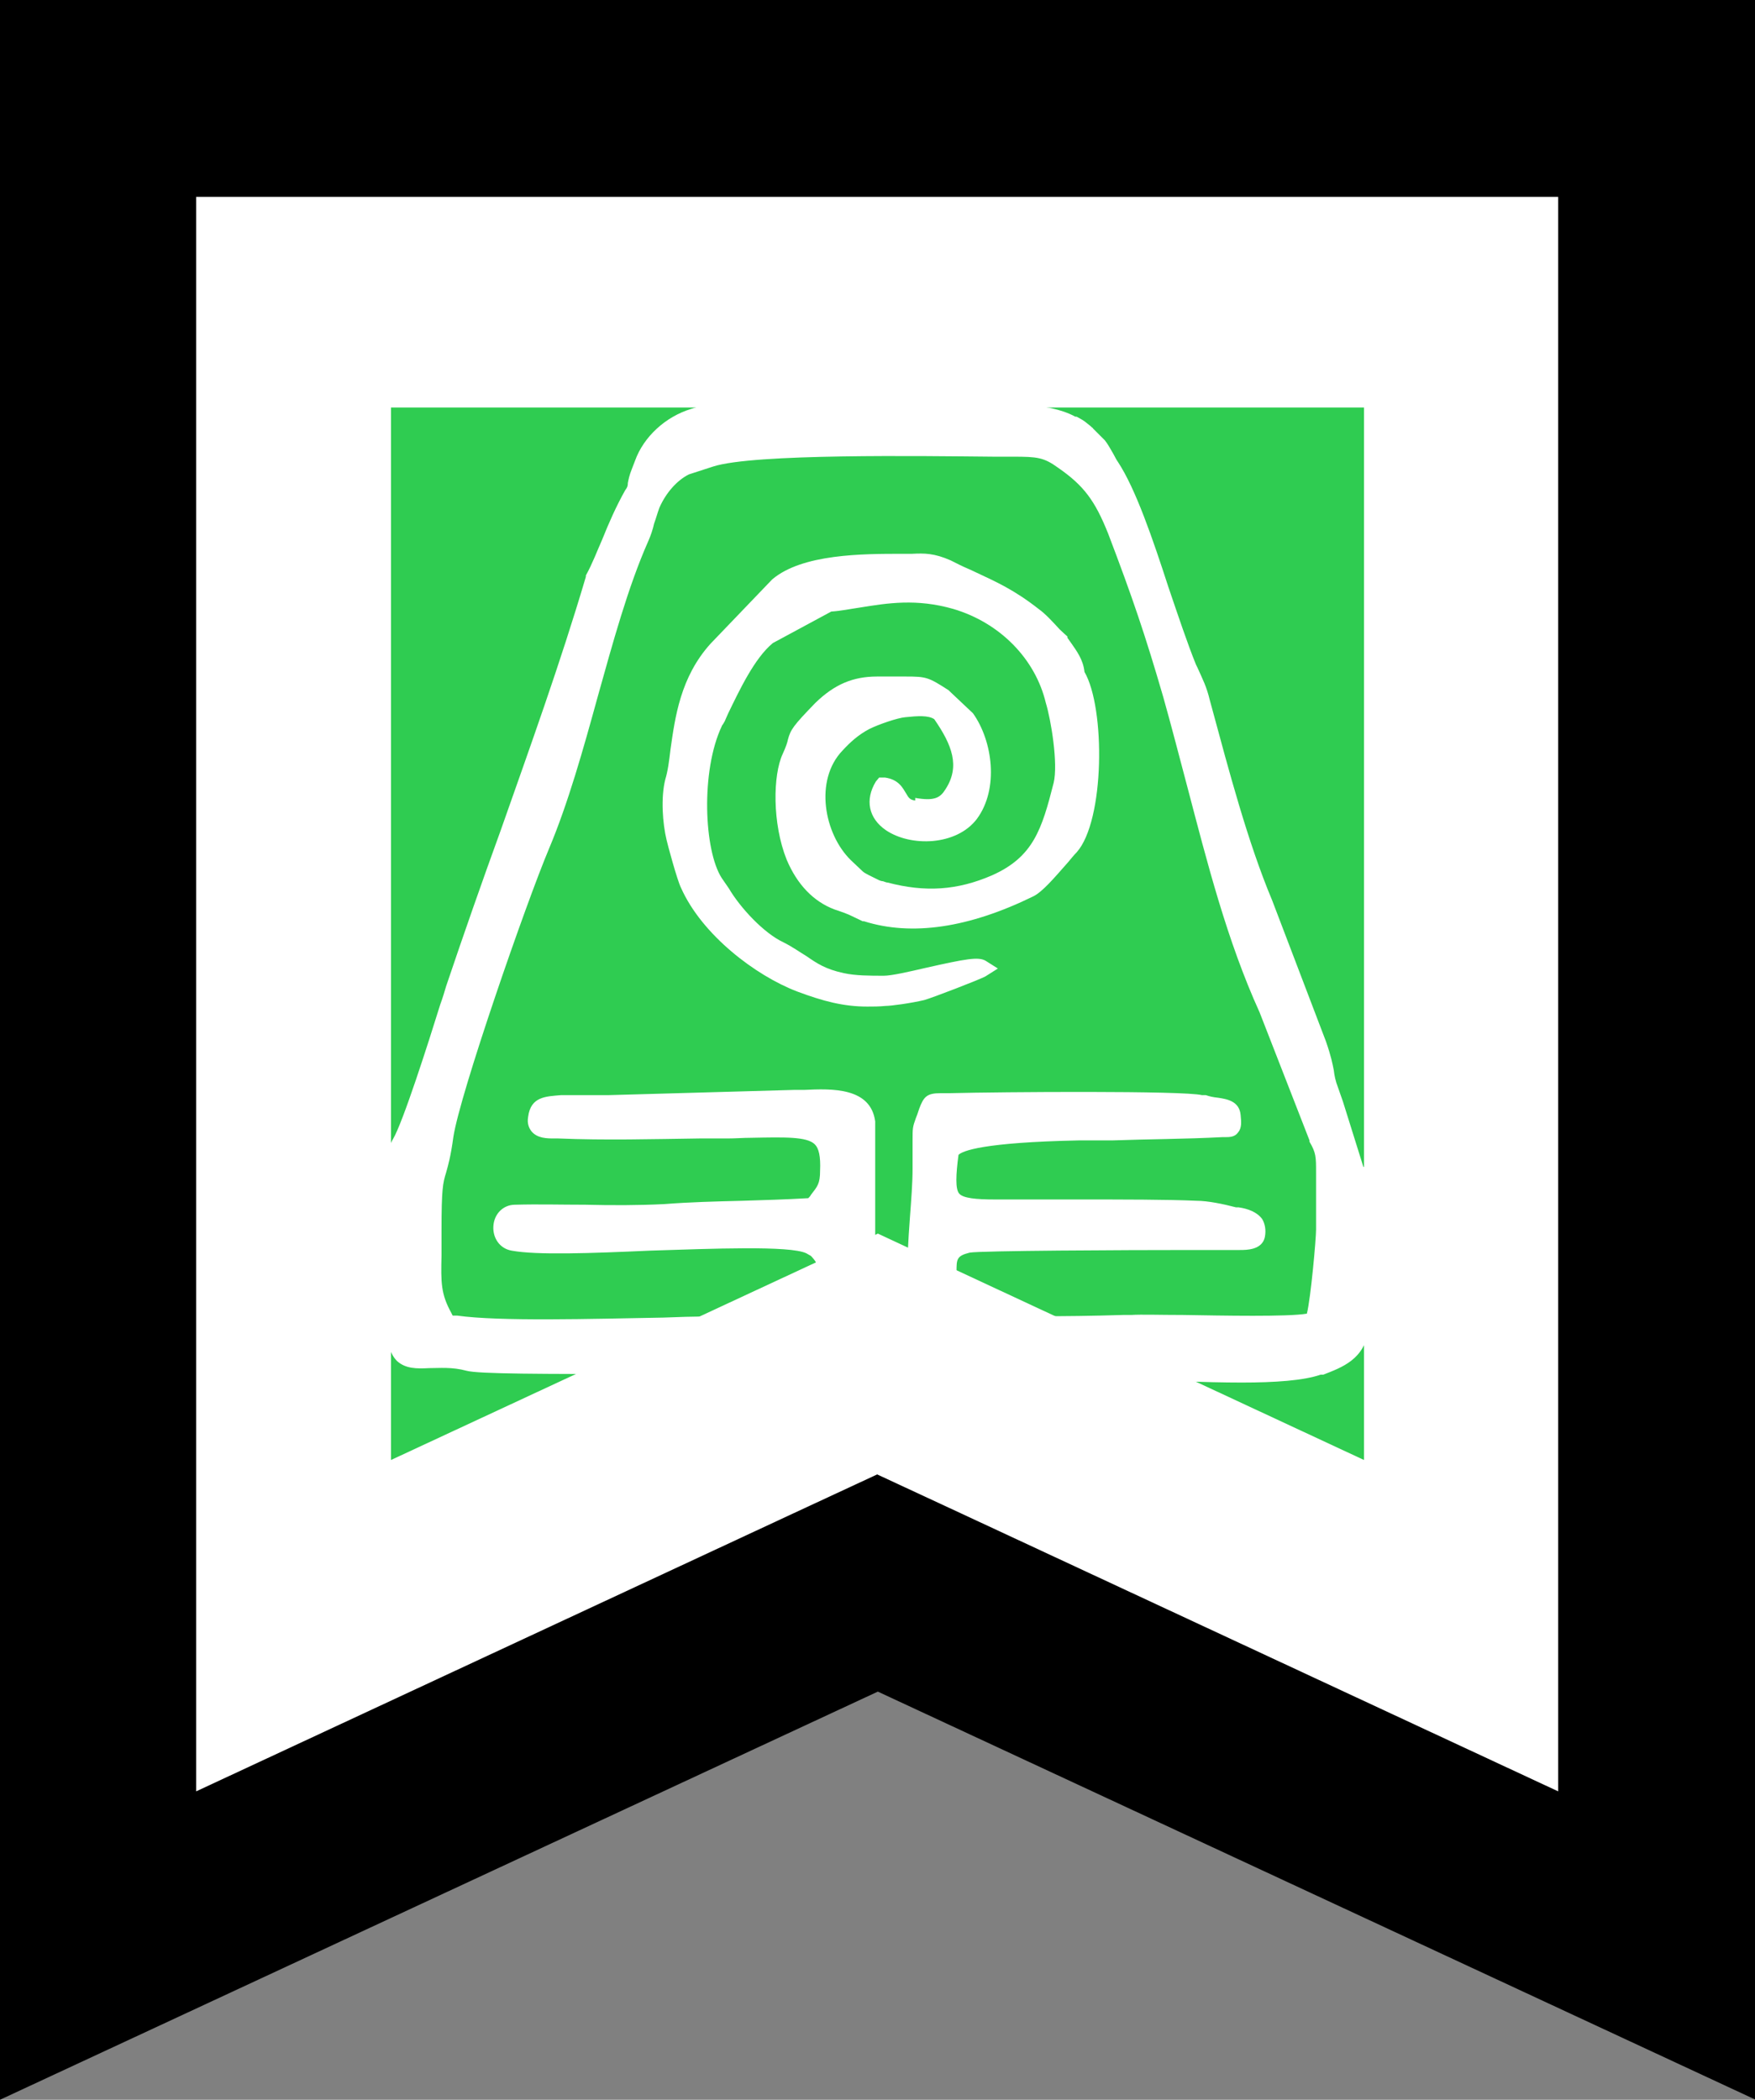 <?xml version="1.0" encoding="UTF-8"?><svg id="a" xmlns="http://www.w3.org/2000/svg" viewBox="0 0 26.75 32"><rect x="0" y="0" width="26.75" height="32" fill="#808080" stroke="none"/><defs><style>.e{fill:#fff;}.f{fill:#2fcc51;}</style></defs><g><polygon class="e" points="13.38 24.12 1.5 29.65 1.5 1.5 25.25 1.5 25.25 29.65 13.38 24.12"/><path d="m23.75,3v24.3l-9.11-4.24-1.27-.59-1.27.59-9.11,4.24V3h20.75m3-3H0v32l13.38-6.22,13.38,6.22V0h0Z"/></g><polygon class="f" points="20.79 22.25 13.38 18.8 5.96 22.25 5.96 6.21 20.79 6.21 20.79 22.25"/><g id="b"><g id="c"><g><path class="e" d="m13.95,12.2c-.08-.01-.1-.04-.14-.11-.05-.08-.11-.21-.32-.24h-.09s-.05.06-.05.06c-.17.28-.11.56.15.74.38.26,1.08.24,1.39-.17.34-.46.24-1.19-.06-1.61l-.35-.33-.02-.02c-.31-.2-.34-.21-.66-.21-.1,0-.24,0-.43,0-.37,0-.65.12-.94.4-.34.35-.38.41-.42.56-.01.05-.03.11-.08.22-.15.32-.16,1.06.06,1.61.16.38.41.64.73.76l.06.02c.06.02.11.04.16.06l.21.1h.02c.73.23,1.6.1,2.58-.38.14-.07.31-.27.53-.52.05-.06.09-.11.13-.15.43-.48.44-2.2.12-2.75-.02-.19-.12-.32-.21-.45l-.05-.07v-.02s-.08-.07-.12-.11c-.1-.11-.22-.24-.32-.31-.37-.29-.64-.41-.96-.56-.08-.04-.16-.07-.24-.11l-.14-.07c-.25-.11-.4-.11-.59-.1-.05,0-.1,0-.15,0-.6,0-1.52,0-1.98.39l-.94.98c-.46.51-.54,1.12-.61,1.61-.02.17-.04.33-.08.46-.07.28-.04.67.02.92.01.05.16.61.22.73.32.72,1.14,1.34,1.77,1.58.4.15.71.23,1.07.23.09,0,.18,0,.28-.01.08,0,.38-.04.59-.09.11-.03.84-.31.93-.36l.19-.12-.19-.12c-.11-.06-.29-.03-.91.11-.26.06-.52.12-.64.12-.21,0-.43,0-.61-.04-.28-.06-.41-.15-.57-.26-.1-.06-.21-.14-.35-.21-.3-.14-.66-.53-.83-.82l-.11-.16c-.27-.42-.32-1.63,0-2.31,0-.01.02-.03.03-.05.02-.03.03-.06.03-.06l.04-.09c.17-.35.4-.84.68-1.07l.89-.48c.15-.01.29-.04.43-.06.43-.07.87-.14,1.43.02.71.21,1.25.76,1.41,1.43h0c.08.26.19.93.12,1.22-.18.71-.31,1.13-.94,1.41-.53.23-1.02.26-1.59.11-.02,0-.04-.01-.07-.02-.02,0-.05-.01-.07-.02l-.04-.02c-.06-.03-.17-.08-.2-.11l-.18-.17c-.41-.4-.56-1.22-.13-1.67.12-.13.24-.24.41-.33.14-.07.43-.17.55-.18.19-.02.35-.03.44.03.27.39.4.72.17,1.07-.08.13-.17.18-.46.13Z"/><path class="e" d="m20.78,17.78l-.31-.99-.07-.2c-.05-.13-.06-.2-.07-.28-.02-.1-.04-.21-.12-.44l-.82-2.15c-.37-.88-.66-1.98-.92-2.94l-.03-.11c-.05-.21-.11-.32-.19-.5l-.02-.04c-.13-.32-.27-.74-.42-1.18-.24-.74-.5-1.5-.77-1.91-.03-.04-.05-.09-.08-.14-.04-.07-.08-.14-.12-.19l-.18-.18s0-.01-.01-.01c-.02-.02-.03-.03-.07-.06-.07-.06-.1-.07-.17-.11h-.02c-.42-.23-1.12-.2-1.74-.18-.14,0-.26,0-.38.01-.08,0-.28,0-.54,0-1.38-.01-2.42-.01-2.91.02l.03-.07-.31.1c-.4.12-.73.43-.86.79l-.05.13c-.04.1-.05.16-.06.21,0,.05-.01.07-.04.11-.14.25-.25.5-.35.75-.08.18-.15.37-.25.55v.02c-.39,1.32-.86,2.62-1.3,3.87-.28.77-.56,1.57-.83,2.37-.02.07-.05.17-.09.28-.18.58-.57,1.8-.72,2.05-.13.2-.14.9-.11,2.11,0,.21,0,.38,0,.48,0,.43.04.66.17.79.13.12.3.12.49.11.16,0,.35-.02.57.04.18.05,1.17.05,2.71.05.24,0,.43,0,.52,0,.33,0,.68,0,1.02-.02.46-.01.93-.03,1.38-.01h.02c.14,0,.37.01.42-.3.03-.19.09-.54.13-.71.04-.21.04-.46.03-.7,0-.08,0-.16,0-.23,0-.31,0-.62,0-.93s0-.62,0-.93v-.02c-.07-.52-.66-.5-1.08-.48-.05,0-.1,0-.15,0l-2.84.08h-.72c-.23.02-.46.02-.5.33-.02.11.02.18.05.22.09.11.24.11.35.11.02,0,.04,0,.06,0,.71.03,1.44.01,2.15,0h.43c.12,0,.24-.01.35-.01.52-.01.86-.02.98.1.06.06.09.18.08.4,0,.2-.04.24-.14.37-.01.02-.02.03-.04.05-.34.02-.68.03-1.01.04-.41.01-.8.02-1.18.05-.39.02-.81.02-1.21.01-.35,0-.72-.01-1.07,0-.18,0-.32.14-.33.33-.01.18.1.34.28.37.38.07,1.21.04,2.1,0,.95-.03,2.14-.08,2.39.04l.07.04s.08.08.09.13c.06.19.01.48-.07.61-.05.09-.27.19-1.03.18h-.07c-.3,0-.7,0-1.17.02-1.11.02-2.5.06-3.14-.03h-.05s-.01,0-.02,0c0,0-.01-.02-.02-.04-.16-.29-.16-.46-.15-.88,0-.11,0-.23,0-.38,0-.63.02-.72.07-.88.03-.11.07-.24.11-.54.1-.66,1.11-3.57,1.46-4.4.29-.69.52-1.51.74-2.31.23-.82.46-1.67.77-2.37.04-.09.07-.18.09-.27.03-.08.05-.16.08-.24.1-.23.27-.42.45-.51l.37-.12c.62-.2,3.18-.16,4.28-.15h.29c.37,0,.47.01.69.17.39.27.56.5.76,1,.37.97.57,1.56.84,2.49.13.46.25.93.37,1.38.3,1.14.6,2.33,1.1,3.43l.76,1.95v.02c.1.17.1.23.1.47v.87c0,.14-.08,1.04-.14,1.28-.29.05-1.28.03-1.89.02-.34,0-.63-.01-.79,0h-.12c-1.99.06-2.42-.04-2.49-.1-.05-.06-.07-.25-.05-.56,0-.19,0-.24.2-.29.17-.03,2.35-.04,3.4-.04.28,0,.53,0,.69,0h.03c.1,0,.34,0,.38-.2.02-.11,0-.2-.04-.27-.08-.11-.22-.16-.36-.18h-.04c-.19-.05-.43-.1-.6-.1-.43-.02-1.13-.02-1.81-.02-.47,0-.91,0-1.26,0-.3,0-.49-.02-.55-.09-.06-.07-.05-.29-.01-.59.06-.06.37-.19,1.83-.22h.51c.55-.02,1.11-.02,1.68-.05h.04c.07,0,.15,0,.2-.07.06-.07.05-.16.04-.27-.02-.21-.21-.24-.34-.26-.09-.01-.13-.02-.19-.04h-.06c-.27-.07-3.05-.05-3.84-.03-.06,0-.11,0-.14,0-.21,0-.26.05-.33.24l-.02.06s-.02.06-.03.08c-.05.14-.05.15-.05.35,0,.09,0,.22,0,.42,0,.22-.02.47-.04.74-.05.69-.1,1.46.14,2.03.02.04.03.07.03.09.04.11.09.18.25.19.09,0,.19.02.3.04.14.02.31.05.48.05.33,0,.66,0,.99,0,.26,0,.64.02,1.07.05.58.04,1.23.07,1.8.07.5,0,.94-.03,1.2-.12h.04c.28-.11.63-.23.69-.69.02-.13.02-.32.03-.46v-.04c.02-.48.05-1.47-.08-1.96Z"/></g></g></g></svg>